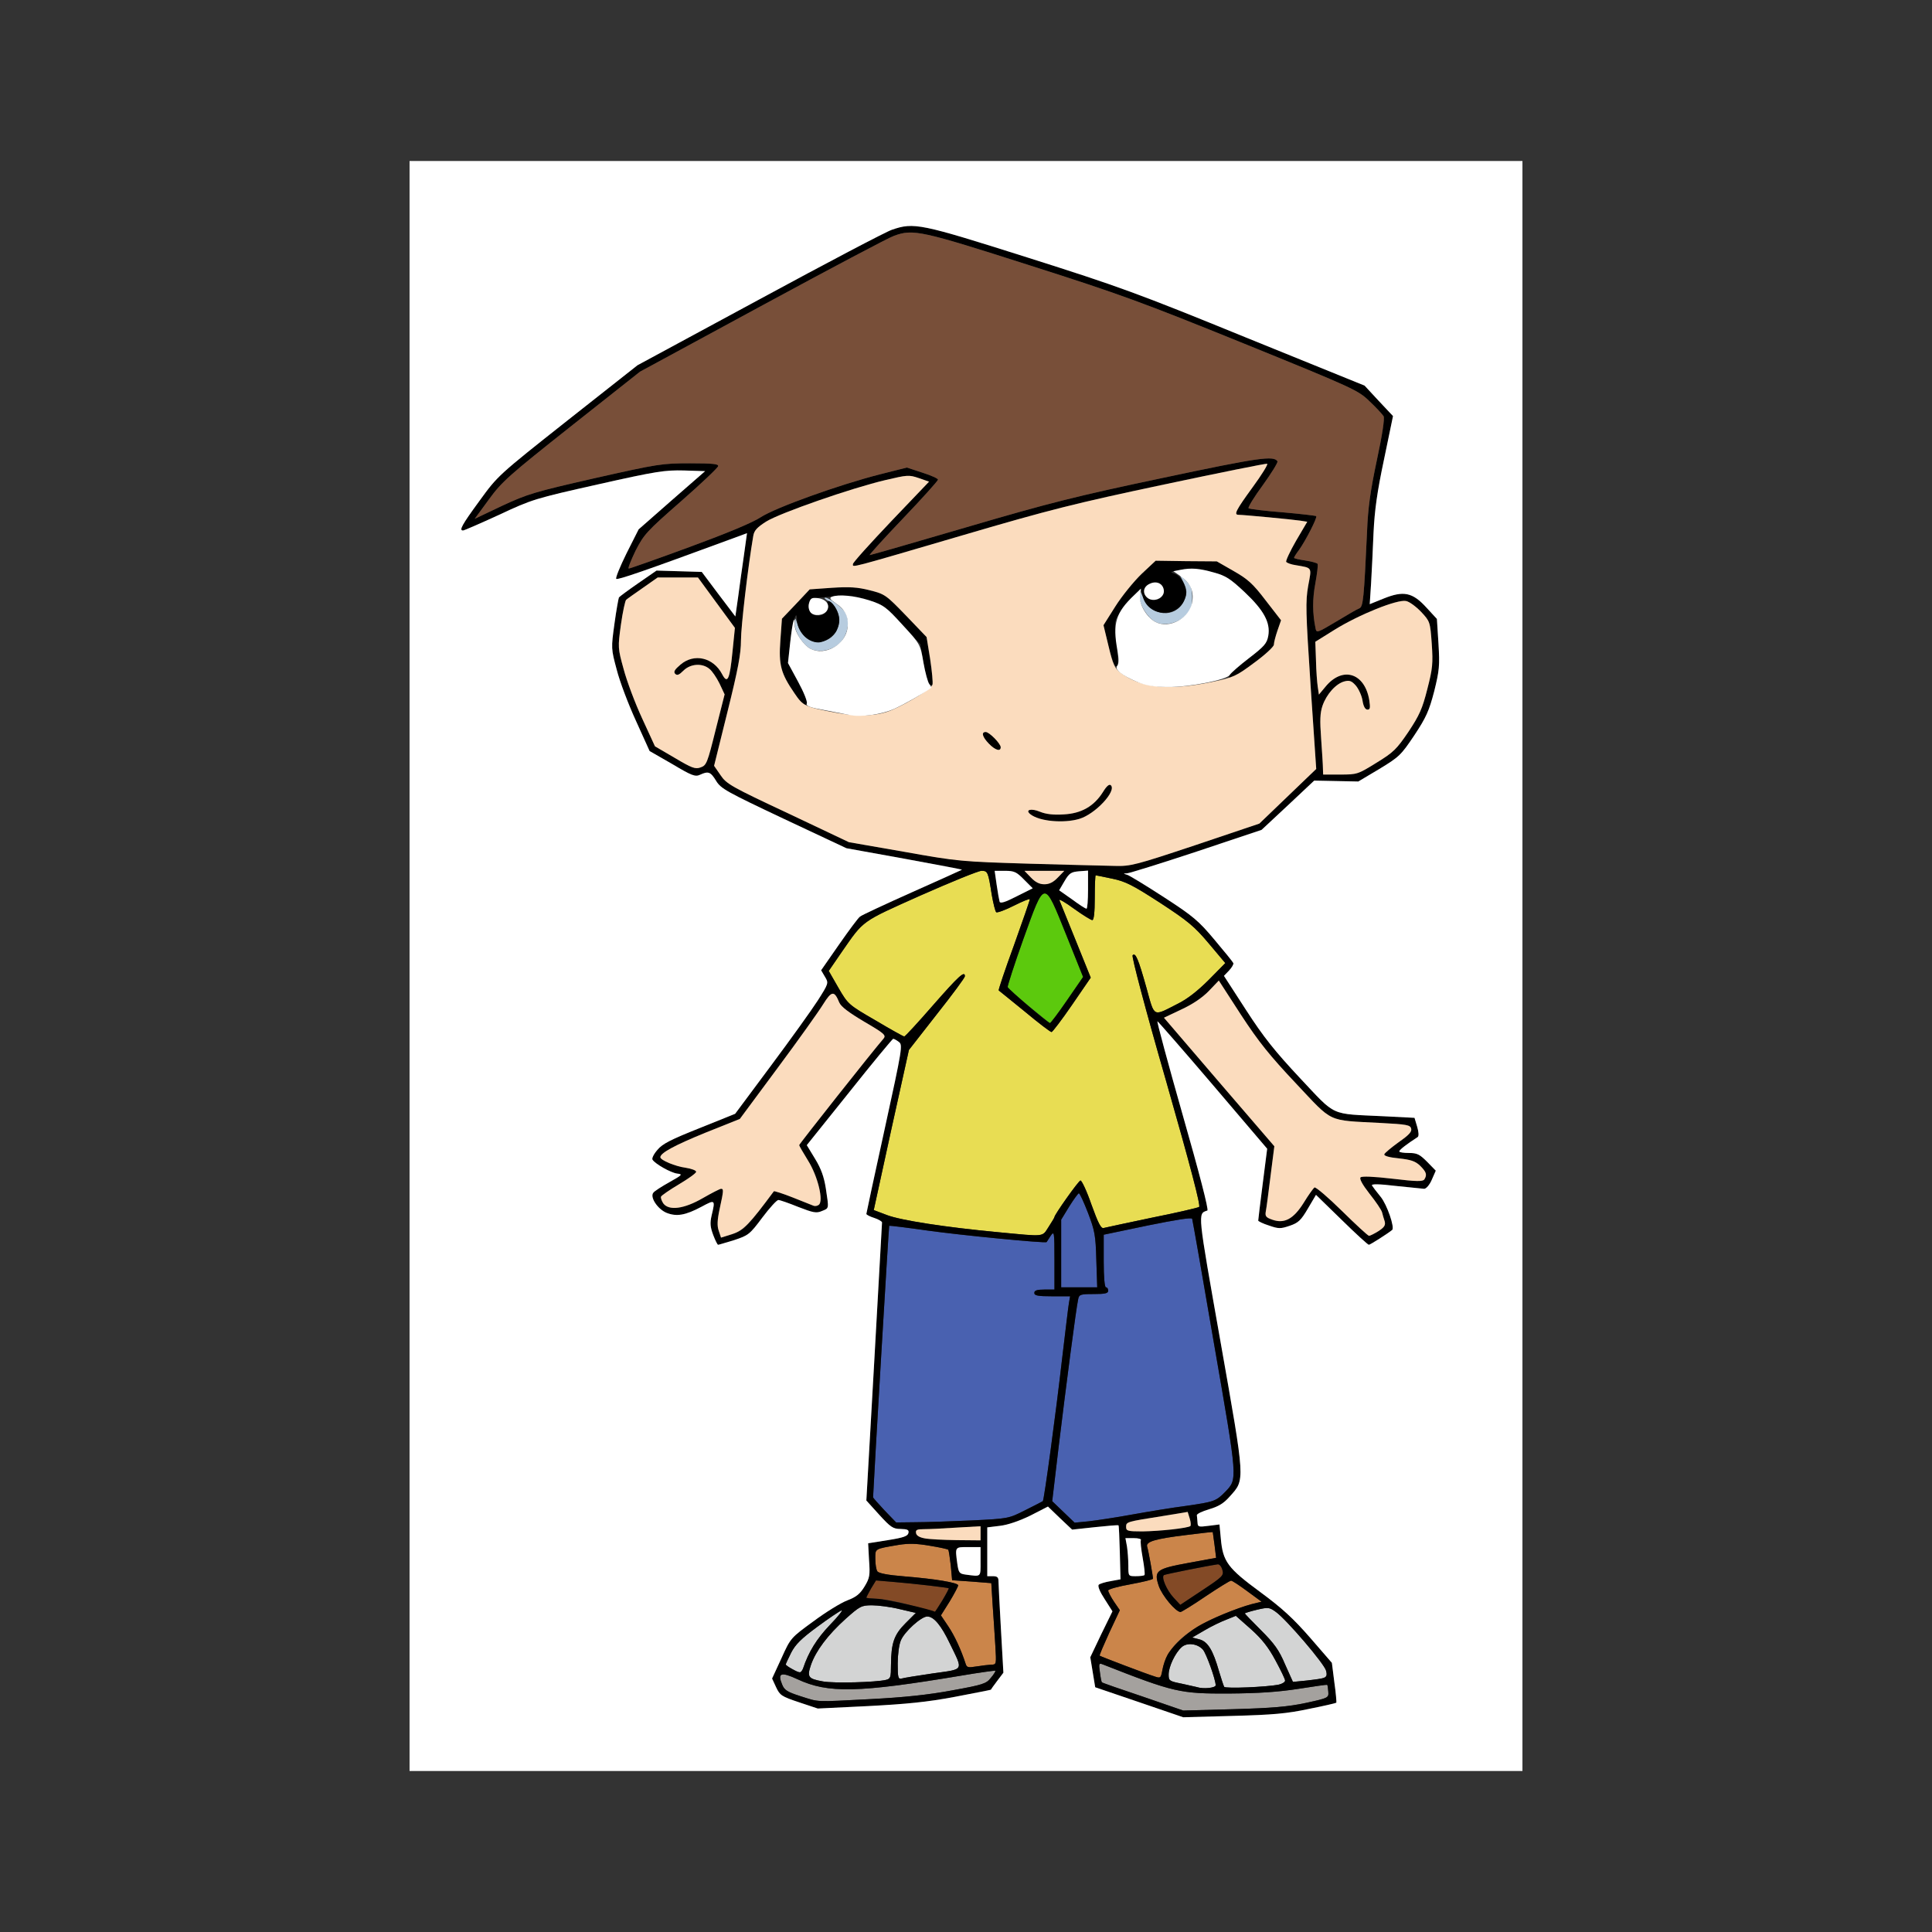 <svg:svg xmlns:svg="http://www.w3.org/2000/svg" height="8628.0" preserveAspectRatio="xMidYMid meet" version="1.0" viewBox="-1829.0 -719.0 8628.0 8628.0" width="8628.0">
<svg:rect x="-1829.0" y="-719.0" width="8628.0" height="8628.0" fill="#333333" stroke="none"/>
<svg:g fill="#b7ccdf" id="layer1" stroke="none">
 <svg:path d="M1790 2178 c-35 -19 -70 -75 -70 -112 1 -31 1 -31 15 9 22 62 71 87 126 65 72 -30 77 -138 8 -176 -13 -7 -19 -13 -13 -14 19 0 78 45 92 70 20 38 8 98 -26 132 -34 34 -94 46 -132 26z" />
 <svg:path d="M3330 2058 c-34 -19 -70 -75 -70 -112 l0 -31 19 40 c36 79 139 87 177 14 18 -36 18 -53 -2 -92 l-16 -32 28 28 c24 23 29 36 29 77 0 42 -5 54 -31 81 -36 35 -95 47 -134 27z" />
 </svg:g>
<svg:g fill="#834a26" id="layer2" stroke="none">
 <svg:path d="M2240 6450 c-58 -16 -126 -29 -152 -29 -27 -1 -48 -3 -48 -5 0 -3 10 -21 21 -41 l22 -36 71 6 c108 9 250 26 254 29 2 3 -59 108 -62 105 -1 0 -48 -13 -106 -29z" />
 <svg:path d="M3413 6417 c-32 -34 -57 -93 -44 -102 7 -4 192 -41 240 -48 8 -1 17 10 21 25 7 25 2 30 -90 91 l-98 65 -29 -31z" />
 </svg:g>
<svg:g fill="#5cc90d" id="layer3" stroke="none">
 <svg:path d="M2765 3774 c-49 -41 -92 -79 -94 -85 -1 -5 30 -102 70 -214 97 -269 91 -269 192 -18 l75 187 -71 103 c-39 57 -74 103 -77 103 -3 -1 -45 -35 -95 -76z" />
 </svg:g>
<svg:g fill="#a4a19e" id="layer4" stroke="none">
 <svg:path d="M3275 6858 c-99 -33 -182 -62 -183 -64 -2 -1 -6 -21 -9 -45 -6 -39 -4 -42 13 -35 318 125 345 131 564 130 133 -1 220 -7 310 -21 69 -11 126 -19 128 -18 2 2 4 15 5 31 2 27 1 28 -100 50 -80 17 -150 23 -325 28 l-223 6 -180 -62z" />
 <svg:path d="M1746 6856 c-59 -19 -72 -27 -82 -52 -22 -52 -5 -58 68 -24 137 64 271 61 732 -16 82 -14 150 -23 152 -22 2 2 -7 17 -20 32 -20 26 -35 31 -173 56 -108 20 -213 31 -365 39 -254 13 -226 14 -312 -13z" />
 </svg:g>
<svg:g fill="#cb854a" id="layer5" stroke="none">
 <svg:path d="M3325 6767 c-33 -10 -238 -88 -243 -92 -2 -2 18 -48 43 -103 l47 -100 -26 -38 c-14 -21 -26 -44 -26 -50 0 -6 45 -18 100 -28 55 -10 100 -21 100 -25 0 -11 -20 -124 -26 -143 -7 -22 35 -35 176 -52 63 -8 116 -14 117 -13 0 1 4 27 8 58 l7 57 -120 22 c-148 27 -159 35 -136 104 15 43 75 115 97 116 4 0 55 -31 112 -70 57 -38 108 -70 114 -70 5 0 37 21 72 47 l64 47 -45 11 c-25 7 -80 26 -122 43 -168 68 -258 149 -276 251 -7 37 -8 38 -37 28z" />
 <svg:path d="M2484 6713 c-21 -65 -50 -127 -78 -169 l-33 -49 39 -62 c21 -35 38 -67 38 -72 0 -12 -103 -29 -239 -40 -75 -6 -117 -14 -122 -23 -5 -7 -9 -32 -9 -55 0 -47 -6 -44 105 -63 45 -7 80 -6 138 4 43 7 80 15 83 18 2 3 7 35 11 70 l6 66 87 6 88 7 6 97 c4 53 9 135 12 182 5 84 5 85 -18 85 -13 1 -42 4 -66 8 -36 6 -43 5 -48 -10z" />
 </svg:g>
<svg:g fill="#d3d4d4" id="layer6" stroke="none">
 <svg:path d="M3515 6815 c-5 -1 -36 -8 -67 -15 -55 -11 -58 -13 -58 -41 0 -35 29 -96 58 -122 24 -22 71 -16 95 11 15 17 57 134 57 159 0 12 -55 18 -85 8z" />
 <svg:path d="M3638 6814 c-3 -5 -13 -36 -23 -69 -27 -95 -50 -133 -88 -143 l-32 -8 55 -32 c30 -18 74 -39 98 -48 l42 -17 68 60 c49 44 78 81 109 139 24 44 43 84 43 90 0 7 -12 14 -27 18 -53 11 -240 19 -245 10z" />
 <svg:path d="M1846 6790 c-66 -12 -72 -19 -53 -75 22 -62 74 -132 155 -205 63 -56 70 -60 117 -60 27 0 83 7 123 17 l73 17 -46 46 c-52 52 -64 89 -65 186 0 56 -2 62 -22 67 -45 11 -234 16 -282 7z" />
 <svg:path d="M3910 6714 c-27 -64 -48 -93 -107 -152 -40 -40 -73 -74 -73 -76 0 -1 24 -9 54 -16 51 -12 56 -11 84 9 47 33 218 233 225 263 8 31 1 35 -86 44 l-62 6 -35 -78z" />
 <svg:path d="M2180 6710 c0 -39 6 -85 14 -103 16 -39 91 -107 118 -107 29 0 62 39 101 121 60 124 66 113 -75 133 -68 10 -131 20 -140 23 -16 4 -18 -4 -18 -67z" />
 <svg:path d="M1708 6734 c-16 -8 -28 -17 -28 -20 0 -2 11 -26 24 -52 19 -37 45 -63 117 -116 50 -37 99 -70 108 -73 9 -4 -14 26 -52 65 -59 62 -95 120 -120 195 -8 20 -14 21 -49 1z" />
 </svg:g>
<svg:g fill="#e8dd53" id="layer7" stroke="none">
 <svg:path d="M2630 4784 c-235 -22 -437 -53 -499 -77 l-58 -22 78 -358 79 -357 125 -160 c69 -87 125 -163 125 -169 0 -27 -28 -1 -142 129 -67 77 -125 140 -129 140 -3 0 -61 -32 -128 -72 -121 -70 -123 -72 -166 -146 l-43 -75 59 -86 c99 -142 83 -131 351 -251 136 -60 258 -110 272 -110 28 0 30 4 46 107 7 40 16 75 20 78 5 3 41 -10 80 -30 38 -19 70 -32 70 -28 0 5 -32 97 -71 206 -40 109 -70 199 -68 201 2 1 54 44 116 94 61 51 115 92 120 92 4 0 46 -55 92 -122 l83 -121 -67 -166 c-37 -91 -70 -172 -73 -180 -3 -7 27 10 65 38 39 28 76 51 82 51 7 0 11 -33 11 -100 0 -55 2 -100 4 -100 3 0 36 7 74 15 59 12 92 29 214 108 124 81 153 105 217 181 l74 88 -74 75 c-49 49 -96 86 -139 107 -112 57 -102 63 -139 -71 -37 -132 -49 -159 -62 -146 -5 5 56 237 150 563 108 378 155 557 147 561 -6 4 -101 26 -211 48 -110 23 -207 44 -215 46 -12 4 -25 -22 -55 -105 -21 -61 -44 -109 -49 -107 -10 3 -116 153 -116 163 0 3 -12 22 -26 44 -30 46 -13 44 -224 24z" />
 </svg:g>
<svg:g fill="#4961b0" id="layer8" stroke="none">
 <svg:path d="M2121 6026 c-28 -30 -51 -56 -51 -58 3 -78 70 -1211 72 -1213 2 -1 77 8 168 21 157 22 530 58 535 52 1 -2 9 -14 18 -28 16 -23 17 -19 17 108 l0 132 -45 0 c-33 0 -45 4 -45 15 0 12 16 15 80 15 l80 0 -5 28 c-3 15 -16 128 -31 252 -27 237 -80 630 -86 635 -2 1 -37 20 -78 40 -75 38 -76 38 -240 46 -91 4 -204 8 -251 8 l-86 1 -52 -54z" />
 <svg:path d="M2920 6033 l-50 -48 29 -245 c31 -255 78 -619 87 -657 4 -21 10 -23 69 -23 51 0 65 -3 65 -15 0 -8 -4 -15 -10 -15 -6 0 -10 -46 -10 -117 l0 -118 196 -41 c128 -26 197 -37 199 -30 2 6 47 261 99 566 105 605 104 595 49 653 -41 42 -50 45 -175 63 -62 8 -171 26 -243 39 -71 13 -158 26 -193 30 l-62 6 -50 -48z" />
 <svg:path d="M2910 4879 l0 -151 36 -59 c20 -32 40 -59 43 -59 4 0 22 39 41 88 30 79 34 99 37 210 l4 122 -80 0 -81 0 0 -151z" />
 </svg:g>
<svg:g fill="#000000" id="layer9" stroke="none">
 <svg:path d="M3259 6883 l-197 -67 -11 -67 -11 -67 49 -103 50 -102 -35 -55 c-21 -32 -32 -58 -26 -64 4 -4 28 -12 53 -16 l44 -8 -3 -119 c-2 -66 -4 -121 -6 -122 -2 -2 -49 2 -105 8 l-102 11 -54 -51 -54 -52 -78 40 c-49 24 -101 42 -136 46 l-57 7 0 109 0 109 25 0 c19 0 25 5 25 21 0 11 5 108 11 215 l11 195 -28 37 c-15 20 -28 38 -28 39 -1 1 -73 15 -162 32 -122 23 -214 32 -385 41 l-226 11 -84 -28 c-78 -26 -85 -31 -102 -67 l-18 -39 42 -91 c41 -91 42 -91 142 -164 55 -41 123 -83 152 -94 40 -15 57 -29 77 -62 23 -38 25 -50 20 -118 l-4 -75 88 -14 c70 -11 89 -18 92 -32 3 -14 -4 -17 -35 -18 -34 0 -45 -8 -96 -64 l-57 -63 35 -616 c19 -339 35 -621 35 -626 0 -4 -16 -14 -35 -20 -19 -6 -35 -14 -35 -18 0 -3 37 -175 82 -380 79 -361 81 -375 63 -388 -10 -8 -22 -14 -25 -14 -3 0 -92 107 -196 238 l-190 237 37 61 c27 44 40 81 48 132 14 93 15 88 -17 101 -25 11 -39 8 -106 -18 -42 -17 -82 -31 -89 -31 -7 0 -39 35 -72 79 -56 75 -62 79 -125 100 -37 11 -69 21 -72 21 -3 0 -13 -20 -22 -44 -13 -35 -15 -52 -7 -87 17 -71 16 -72 -45 -39 -73 39 -112 45 -157 27 -40 -17 -75 -71 -58 -90 5 -7 38 -28 72 -47 57 -32 60 -35 34 -38 -29 -4 -98 -43 -110 -62 -4 -6 6 -26 22 -44 22 -27 60 -46 188 -97 l159 -64 160 -215 c88 -118 182 -249 209 -291 49 -77 49 -78 32 -106 l-17 -29 80 -115 c44 -63 86 -120 94 -125 7 -6 112 -55 233 -109 121 -54 221 -99 222 -100 2 -1 -114 -23 -256 -49 l-260 -47 -279 -131 c-256 -121 -282 -135 -303 -170 -25 -41 -35 -44 -72 -27 -21 10 -37 4 -124 -48 l-101 -58 -61 -135 c-34 -74 -73 -177 -86 -229 -25 -93 -25 -95 -10 -204 8 -60 18 -113 20 -118 3 -4 42 -33 87 -64 l81 -56 101 3 101 3 75 100 75 99 12 -84 c6 -47 18 -131 26 -187 l14 -101 -76 28 c-380 140 -502 182 -508 176 -4 -4 17 -55 46 -114 l54 -107 148 -130 149 -130 -94 -3 c-85 -2 -122 3 -384 62 -281 63 -295 67 -442 136 -83 38 -156 70 -161 70 -19 0 -6 -24 73 -132 82 -113 83 -114 394 -360 l312 -246 544 -294 c299 -162 565 -302 592 -311 99 -34 126 -28 606 124 407 129 490 159 975 357 l530 215 63 68 64 68 -40 193 c-31 146 -42 226 -47 328 -3 74 -8 176 -11 227 l-6 92 62 -25 c89 -36 129 -28 191 40 l47 51 7 110 c6 99 4 120 -19 213 -23 88 -36 117 -89 197 -59 88 -67 96 -156 150 l-94 56 -98 -2 -99 -2 -117 110 -118 110 -290 97 c-160 53 -299 96 -310 97 -19 1 -19 1 1 7 11 4 85 49 165 101 128 83 153 104 224 189 44 52 82 99 84 104 2 5 -7 20 -19 33 l-23 24 99 153 c79 122 128 183 241 304 164 174 130 158 374 170 l137 7 12 40 c7 24 8 42 2 46 -48 31 -82 57 -82 64 0 4 19 7 43 7 37 0 48 6 82 40 l38 39 -18 41 c-10 23 -25 40 -34 40 -9 -1 -66 -7 -128 -13 -74 -9 -109 -9 -105 -2 3 5 20 28 39 51 28 34 64 138 51 148 -24 19 -98 66 -104 66 -4 0 -59 -50 -122 -112 l-114 -111 -36 61 c-31 53 -43 64 -81 77 -41 14 -50 14 -93 -1 -26 -8 -48 -19 -48 -22 0 -4 9 -78 20 -164 l20 -157 -241 -283 c-133 -156 -245 -284 -249 -286 -4 -2 47 187 113 419 73 255 117 424 110 426 -44 15 -45 -1 59 588 111 629 110 612 41 689 -27 31 -51 45 -92 57 -31 9 -56 21 -55 27 1 7 2 21 3 33 1 19 5 20 50 14 l48 -6 6 63 c9 103 31 132 175 238 99 73 148 118 224 205 l97 112 11 87 c7 48 10 89 9 91 -2 2 -58 15 -124 28 -99 21 -159 26 -340 31 l-220 6 -196 -67z m744 3 c101 -22 102 -23 100 -50 -1 -16 -3 -29 -5 -31 -2 -1 -59 7 -128 18 -90 14 -177 20 -310 21 -219 1 -246 -5 -564 -130 -17 -7 -19 -4 -13 35 3 24 7 44 9 45 1 2 84 31 183 64 l180 62 223 -6 c175 -5 245 -11 325 -28z m-1945 -17 c152 -8 257 -19 365 -39 138 -25 153 -30 173 -56 13 -15 22 -30 20 -32 -2 -1 -70 8 -152 22 -461 77 -595 80 -732 16 -73 -34 -90 -28 -68 24 10 25 23 33 82 52 86 27 58 26 312 13z m1542 -62 c0 -25 -42 -142 -57 -159 -24 -27 -71 -33 -95 -11 -29 26 -58 87 -58 122 0 28 3 30 58 41 31 7 62 14 67 15 30 10 85 4 85 -8z m283 -3 c15 -4 27 -11 27 -18 0 -6 -19 -46 -43 -90 -31 -58 -60 -95 -109 -139 l-68 -60 -42 17 c-24 9 -68 30 -98 48 l-55 32 32 8 c38 10 61 48 88 143 10 33 20 64 23 69 5 9 192 1 245 -10z m-1755 -21 c20 -5 22 -11 22 -67 1 -97 13 -134 65 -186 l46 -46 -73 -17 c-40 -10 -96 -17 -123 -17 -47 0 -54 4 -117 60 -81 73 -133 143 -155 205 -19 56 -13 63 53 75 48 9 237 4 282 -7z m1957 -9 c11 -4 13 -14 8 -32 -7 -30 -178 -230 -225 -263 -28 -20 -33 -21 -84 -9 -30 7 -54 15 -54 16 0 2 33 36 73 76 59 59 80 88 107 152 l35 78 62 -6 c35 -4 70 -9 78 -12z m-1747 -20 c141 -20 135 -9 75 -133 -39 -82 -72 -121 -101 -121 -27 0 -102 68 -118 107 -8 18 -14 64 -14 103 0 63 2 71 18 67 9 -3 72 -13 140 -23z m1046 -81 c19 -36 79 -93 134 -127 50 -31 176 -84 242 -101 l45 -11 -64 -47 c-35 -26 -67 -47 -72 -47 -6 0 -57 32 -114 70 -57 39 -108 70 -112 70 -22 -1 -82 -73 -97 -116 -23 -69 -12 -77 136 -104 l120 -22 -7 -57 c-4 -31 -8 -57 -8 -58 -1 -1 -54 5 -117 13 -141 17 -183 30 -176 52 6 19 26 132 26 143 0 4 -45 15 -100 25 -55 10 -100 22 -100 28 0 6 12 29 26 50 l26 38 -47 100 c-25 55 -45 101 -43 103 5 4 210 82 243 92 29 10 30 9 37 -28 4 -21 13 -50 22 -66z m-1627 60 c25 -75 61 -133 120 -195 38 -39 61 -69 52 -65 -9 3 -58 36 -108 73 -72 53 -98 79 -117 116 -13 26 -24 50 -24 52 0 6 51 35 63 36 4 0 10 -8 14 -17z m841 -18 c23 0 23 -1 18 -85 -3 -47 -8 -129 -12 -182 l-6 -97 -88 -7 -87 -6 -6 -66 c-4 -35 -9 -67 -11 -70 -3 -3 -40 -11 -83 -18 -58 -10 -93 -11 -138 -4 -111 19 -105 16 -105 63 0 23 4 48 9 55 5 9 47 17 122 23 136 11 239 28 239 40 0 5 -17 37 -38 72 l-39 62 33 49 c28 42 57 104 78 169 5 15 12 16 48 10 24 -4 53 -7 66 -8z m-219 -286 c17 -28 30 -53 29 -55 -4 -3 -146 -20 -254 -29 l-71 -6 -22 36 c-11 20 -21 38 -21 41 0 2 21 4 48 5 33 0 244 48 258 58 1 1 15 -22 33 -50z m1251 -137 c-4 -15 -13 -26 -21 -25 -48 7 -233 44 -240 48 -13 9 12 68 44 102 l29 31 98 -65 c92 -61 97 -66 90 -91z m-1080 -37 l0 -65 -55 0 c-60 0 -59 -2 -49 73 6 42 9 46 38 50 70 9 66 13 66 -58z m732 60 c3 -3 -1 -38 -8 -77 -7 -39 -11 -75 -8 -79 3 -5 -11 -9 -32 -9 l-37 0 7 38 c3 20 6 58 6 85 0 47 0 47 33 47 19 0 36 -2 39 -5z m-732 -187 l0 -31 -107 6 c-58 4 -124 7 -145 7 -32 0 -39 3 -36 18 4 22 44 29 181 31 l107 1 0 -32z m863 -17 c38 -5 71 -12 74 -15 3 -3 2 -18 -3 -34 l-9 -29 -115 19 c-158 25 -160 25 -160 48 0 18 7 20 73 20 39 -1 103 -5 140 -9z m-903 -40 c164 -8 165 -8 240 -46 41 -20 76 -39 78 -40 6 -5 59 -398 86 -635 15 -124 28 -237 31 -252 l5 -28 -80 0 c-64 0 -80 -3 -80 -15 0 -11 12 -15 45 -15 l45 0 0 -132 c0 -127 -1 -131 -17 -108 -9 14 -17 26 -18 28 -5 6 -378 -30 -535 -52 -91 -13 -166 -22 -168 -21 -2 2 -69 1135 -72 1213 0 2 23 28 51 58 l52 54 86 -1 c47 0 160 -4 251 -8z m715 -26 c72 -13 181 -31 243 -39 125 -18 134 -21 175 -63 55 -58 56 -48 -49 -653 -52 -305 -97 -560 -99 -566 -2 -7 -71 4 -199 30 l-196 41 0 118 c0 71 4 117 10 117 6 0 10 7 10 15 0 12 -14 15 -65 15 -59 0 -65 2 -69 23 -9 38 -56 402 -87 657 l-29 245 50 48 50 48 62 -6 c35 -4 122 -17 193 -30z m-158 -1137 c-3 -111 -7 -131 -37 -210 -19 -49 -37 -88 -41 -88 -3 0 -23 27 -43 59 l-36 59 0 151 0 151 81 0 80 0 -4 -122z m-1509 -218 c36 -47 67 -87 69 -89 1 -2 40 10 85 28 46 18 88 35 93 37 50 19 34 -109 -26 -203 -21 -34 -39 -65 -39 -68 0 -5 329 -421 377 -476 12 -15 3 -23 -86 -75 -69 -41 -104 -67 -112 -86 -22 -54 -34 -53 -72 8 -19 31 -110 159 -203 284 l-169 228 -155 62 c-137 56 -200 90 -200 109 0 13 67 41 113 47 26 4 47 12 47 18 0 6 -35 31 -77 56 -42 25 -78 50 -80 55 -2 6 3 19 10 30 25 34 93 25 176 -23 40 -23 77 -42 82 -42 12 0 12 7 -6 89 -11 51 -12 77 -4 99 l10 30 51 -16 c45 -15 58 -26 116 -102z m1296 70 c14 -22 26 -41 26 -44 0 -10 106 -160 116 -163 5 -2 28 46 49 107 30 83 43 109 55 105 8 -2 105 -23 215 -46 110 -22 205 -44 211 -48 8 -4 -39 -183 -147 -561 -94 -326 -155 -558 -150 -563 13 -13 25 14 62 146 37 134 27 128 139 71 43 -21 90 -58 139 -107 l74 -75 -74 -88 c-64 -76 -93 -100 -217 -181 -122 -79 -155 -96 -214 -108 -38 -8 -71 -15 -74 -15 -2 0 -4 45 -4 100 0 67 -4 100 -11 100 -6 0 -43 -23 -82 -51 -38 -28 -68 -45 -65 -38 3 8 36 89 73 180 l67 166 -83 121 c-46 67 -88 122 -92 122 -5 0 -59 -41 -120 -92 -62 -50 -114 -93 -116 -94 -2 -2 28 -92 68 -201 39 -109 71 -201 71 -206 0 -4 -32 9 -70 28 -39 20 -75 33 -80 30 -4 -3 -13 -38 -20 -78 -16 -103 -18 -107 -46 -107 -14 0 -136 50 -272 110 -268 120 -252 109 -351 251 l-59 86 43 75 c43 74 45 76 166 146 67 40 125 72 128 72 4 0 62 -63 129 -140 114 -130 142 -156 142 -129 0 6 -56 82 -125 169 l-125 160 -79 357 -78 358 58 22 c62 24 264 55 499 77 211 20 194 22 224 -24z m1473 19 c26 -17 32 -26 28 -43 -4 -11 -9 -30 -12 -41 -3 -11 -28 -48 -56 -83 -32 -41 -46 -67 -40 -73 6 -6 57 -4 143 6 108 13 135 13 142 3 13 -21 9 -33 -19 -61 -22 -21 -42 -27 -96 -33 -42 -4 -66 -11 -64 -18 2 -6 31 -30 64 -54 46 -32 60 -47 56 -61 -4 -16 -20 -19 -136 -25 -243 -13 -210 2 -378 -176 -117 -124 -167 -186 -246 -307 l-99 -153 -45 47 c-28 29 -72 59 -122 82 l-78 37 246 287 247 287 -17 133 c-9 72 -18 143 -21 157 -4 22 0 28 29 38 54 19 95 -3 141 -77 20 -33 42 -63 47 -67 6 -3 61 44 123 105 62 61 116 111 121 111 4 0 23 -9 42 -21z m-1390 -1032 l71 -103 -75 -187 c-101 -251 -95 -251 -192 18 -40 112 -71 209 -70 214 4 11 179 160 189 161 3 0 38 -46 77 -103z m93 -493 l0 -85 -40 3 c-35 3 -44 8 -65 44 l-24 41 57 40 c31 23 60 42 65 42 4 1 7 -38 7 -85z m-286 -45 c-33 -34 -44 -39 -84 -39 l-47 0 9 63 c14 94 9 92 89 51 l72 -36 -39 -39z m151 -9 l29 -30 -89 0 -89 0 29 30 c20 21 38 30 60 30 22 0 40 -9 60 -30z m615 -145 l285 -96 127 -122 127 -122 -25 -370 c-22 -335 -23 -377 -11 -447 16 -86 20 -80 -55 -93 -21 -3 -40 -10 -43 -15 -3 -4 17 -47 44 -94 l50 -85 -32 -5 c-32 -5 -253 -26 -275 -26 -22 0 -12 -20 63 -123 41 -56 70 -103 65 -105 -4 -2 -212 40 -462 93 -396 84 -508 112 -893 225 -522 153 -495 146 -495 130 0 -7 77 -92 170 -190 l170 -178 -46 -16 c-44 -15 -51 -14 -149 9 -150 35 -471 147 -532 185 -41 26 -54 40 -58 64 -24 140 -55 405 -55 467 0 60 -13 129 -60 318 l-60 242 29 42 c26 39 49 52 301 170 l272 129 247 43 c257 46 311 49 941 63 70 2 93 -4 360 -93z m807 -367 c77 -47 91 -61 144 -139 49 -74 62 -103 84 -190 24 -93 26 -115 20 -203 -7 -98 -8 -100 -47 -142 -22 -23 -52 -46 -68 -49 -39 -8 -209 60 -320 129 l-85 53 3 84 c1 46 5 99 8 118 l5 34 30 -36 c76 -92 175 -61 195 61 5 34 4 42 -8 42 -10 0 -18 -14 -22 -39 -3 -22 -17 -52 -29 -67 -19 -22 -29 -26 -52 -20 -38 10 -80 57 -98 109 -11 33 -12 65 -6 147 4 58 8 117 8 133 l1 27 76 0 c75 0 79 -1 161 -52z m-2950 -148 l40 -158 -23 -49 c-13 -26 -33 -56 -45 -65 -32 -27 -85 -23 -116 8 -19 19 -28 23 -37 14 -8 -9 -2 -19 24 -41 61 -52 147 -32 186 43 24 46 34 23 46 -99 l11 -108 -83 -113 -82 -112 -90 0 -90 0 -67 47 c-36 25 -70 49 -74 53 -4 4 -15 53 -23 110 -14 102 -14 105 12 199 14 53 51 152 83 221 l57 124 89 52 c76 45 91 51 115 42 26 -9 30 -19 67 -168z m2874 -542 c18 -7 21 -43 35 -343 4 -106 15 -183 44 -320 24 -111 35 -185 30 -195 -5 -8 -32 -38 -62 -66 -51 -50 -68 -58 -560 -258 -456 -185 -554 -221 -962 -351 -481 -154 -517 -162 -602 -131 -22 7 -286 147 -587 310 l-548 297 -306 242 c-279 221 -311 249 -369 329 l-63 86 122 -58 c114 -53 144 -62 416 -124 280 -63 299 -66 423 -66 103 0 129 3 126 13 -2 8 -76 78 -166 157 -153 134 -165 147 -203 221 -21 44 -35 79 -30 79 5 0 127 -43 271 -96 166 -61 282 -109 318 -133 66 -43 349 -145 534 -192 l119 -30 70 23 c38 12 69 26 69 31 0 5 -70 83 -156 173 -86 90 -153 164 -149 164 4 0 199 -56 434 -125 368 -108 487 -138 876 -220 429 -91 494 -100 511 -74 3 5 -27 53 -65 106 -39 53 -68 100 -64 104 5 3 73 12 153 18 80 7 147 15 149 17 6 6 -47 109 -76 150 -13 17 -23 33 -23 36 0 3 22 8 50 12 27 4 52 11 55 15 3 5 -2 44 -10 88 -13 70 -13 132 1 200 4 22 8 20 92 -30 48 -29 94 -56 103 -59z" />
 <svg:path d="M2815 2938 c-40 -14 -58 -29 -47 -40 5 -5 25 -1 47 8 27 11 60 15 106 12 79 -4 135 -36 175 -99 17 -28 29 -38 36 -31 26 26 -70 129 -141 150 -47 14 -135 14 -176 0z" />
 <svg:path d="M2587 2602 c-29 -30 -35 -52 -14 -52 16 0 67 52 67 68 0 21 -25 13 -53 -16z" />
 <svg:path d="M1719 2377 c-61 -89 -71 -126 -63 -236 l7 -97 62 -65 62 -66 99 -7 c78 -5 114 -3 169 11 68 17 73 21 162 113 l92 96 16 103 c9 56 14 105 11 109 -14 13 -27 -19 -41 -97 l-14 -83 -80 -87 c-74 -81 -83 -88 -151 -110 -63 -20 -83 -22 -166 -16 -88 7 -95 9 -100 31 -8 30 11 54 41 54 28 0 49 -24 42 -49 -7 -29 21 -15 38 20 18 34 19 60 3 94 -12 27 -54 55 -83 55 -47 0 -95 -51 -95 -103 -1 -51 -20 14 -30 103 l-10 92 45 84 c41 75 49 105 27 104 -4 -1 -23 -24 -43 -53z" />
 <svg:path d="M3660 2300 c0 -5 38 -40 84 -76 74 -57 85 -71 91 -104 10 -59 -20 -114 -106 -195 -63 -59 -84 -73 -136 -87 -64 -18 -115 -21 -168 -9 -29 7 -29 7 -7 15 30 10 57 66 48 100 -25 101 -172 97 -193 -5 l-6 -30 -29 28 c-17 15 -44 48 -60 72 -30 42 -31 46 -23 120 11 113 11 124 0 128 -6 2 -21 -38 -34 -90 l-22 -94 53 -84 c29 -46 82 -111 116 -144 l64 -60 136 2 137 1 75 43 c63 36 86 56 143 131 l69 89 -16 46 c-9 26 -16 54 -16 62 0 9 -40 47 -90 84 -88 66 -110 77 -110 57z m-300 -355 c15 -18 10 -45 -12 -58 -22 -15 -68 6 -68 31 0 39 55 58 80 27z" />
 </svg:g>
<svg:g fill="#784f39" id="layer10" stroke="none">
 <svg:path d="M4046 2087 c-14 -68 -14 -130 -1 -200 8 -44 13 -83 10 -88 -3 -4 -28 -11 -55 -15 -28 -4 -50 -9 -50 -12 0 -3 10 -19 23 -36 29 -41 82 -144 76 -150 -2 -2 -69 -10 -149 -17 -80 -6 -148 -15 -153 -18 -4 -4 25 -51 64 -104 38 -53 68 -101 65 -106 -17 -26 -82 -17 -511 74 -389 82 -508 112 -876 220 -235 69 -430 125 -434 125 -4 0 63 -74 149 -164 86 -90 156 -168 156 -173 0 -5 -31 -19 -69 -31 l-70 -23 -119 30 c-185 47 -468 149 -534 192 -36 24 -152 72 -318 133 -144 53 -266 96 -271 96 -5 0 9 -35 30 -79 38 -74 50 -87 203 -221 90 -79 164 -149 166 -157 3 -10 -23 -13 -126 -13 -124 0 -143 3 -423 66 -272 62 -302 71 -416 124 l-122 58 63 -86 c58 -80 90 -108 369 -329 l306 -242 548 -297 c301 -163 565 -303 587 -310 85 -31 121 -23 602 131 408 130 506 166 962 351 492 200 509 208 560 258 30 28 57 58 62 66 5 10 -6 84 -30 195 -29 137 -40 214 -44 320 -14 300 -17 336 -35 343 -9 3 -55 30 -103 59 -84 50 -88 52 -92 30z" />
 </svg:g>
<svg:g fill="#fbdcbe" id="layer11" stroke="none">
 <svg:path d="M2300 6151 c-22 -4 -36 -12 -38 -23 -3 -15 4 -18 36 -18 21 0 87 -3 145 -7 l107 -6 0 31 0 32 -107 -1 c-60 -1 -124 -4 -143 -8z" />
 <svg:path d="M3200 6100 c0 -23 2 -23 160 -48 l115 -19 9 29 c5 16 6 31 3 34 -9 9 -136 23 -214 24 -66 0 -73 -2 -73 -20z" />
 <svg:path d="M1381 4778 c-8 -22 -7 -48 4 -99 18 -82 18 -89 6 -89 -5 0 -42 19 -82 42 -83 48 -151 57 -176 23 -7 -11 -12 -24 -10 -30 2 -5 38 -30 80 -55 42 -25 77 -50 77 -56 0 -6 -21 -14 -47 -18 -46 -6 -113 -34 -113 -47 0 -19 63 -53 200 -109 l155 -62 169 -228 c93 -125 184 -253 203 -284 38 -61 50 -62 72 -8 8 19 43 45 112 86 89 52 98 60 86 75 -48 55 -377 471 -377 476 0 3 18 34 39 68 44 70 72 184 48 199 -6 4 -16 6 -22 4 -5 -2 -47 -19 -93 -37 -45 -18 -84 -30 -85 -28 -107 145 -136 175 -185 191 l-51 16 -10 -30z" />
 <svg:path d="M4164 4689 c-62 -61 -117 -108 -123 -105 -5 4 -27 34 -47 67 -46 74 -87 96 -141 77 -29 -10 -33 -16 -29 -38 3 -14 12 -85 21 -157 l17 -133 -247 -287 -246 -287 78 -37 c50 -23 94 -53 122 -82 l45 -47 99 153 c79 121 129 183 246 307 168 178 135 163 378 176 116 6 132 9 136 25 4 14 -10 29 -56 61 -33 24 -62 48 -64 54 -2 7 22 14 64 18 54 6 74 12 96 33 28 28 32 40 19 61 -7 10 -34 10 -142 -3 -86 -10 -137 -12 -143 -6 -6 6 8 32 40 73 28 35 53 72 56 83 3 11 8 30 12 41 4 17 -2 26 -28 43 -19 12 -38 21 -42 21 -5 0 -59 -50 -121 -111z" />
 <svg:path d="M2775 3200 l-29 -30 89 0 89 0 -29 30 c-20 21 -38 30 -60 30 -22 0 -40 -9 -60 -30z" />
 <svg:path d="M2765 3138 c-302 -9 -316 -10 -556 -53 l-247 -43 -272 -129 c-252 -118 -275 -131 -301 -170 l-29 -42 60 -242 c47 -189 60 -258 60 -318 0 -62 31 -327 55 -467 4 -24 17 -38 58 -64 61 -38 382 -150 532 -185 98 -23 105 -24 149 -9 l46 16 -170 178 c-93 98 -170 183 -170 190 0 16 -27 23 495 -130 385 -113 497 -141 893 -225 250 -53 458 -95 462 -93 5 2 -24 49 -65 105 -75 103 -85 123 -63 123 22 0 243 21 275 26 l32 5 -50 85 c-27 47 -47 90 -44 94 3 5 22 12 43 15 75 13 71 7 55 93 -12 70 -11 112 11 447 l25 370 -127 122 -127 122 -285 96 c-267 89 -290 95 -360 93 -41 -1 -214 -5 -385 -10z m226 -200 c71 -21 167 -124 141 -150 -7 -7 -19 3 -36 31 -40 63 -96 95 -175 99 -46 3 -79 -1 -106 -12 -38 -16 -68 -9 -43 11 40 32 150 42 219 21z m-351 -320 c0 -16 -51 -68 -67 -68 -21 0 -15 22 14 52 28 29 53 37 53 16z m-484 -167 c77 -34 173 -94 179 -112 3 -9 -2 -61 -10 -115 l-16 -98 -92 -96 c-89 -92 -94 -96 -162 -113 -55 -14 -91 -16 -169 -11 l-99 7 -62 66 -62 65 -7 97 c-8 110 2 147 63 236 39 58 48 61 186 87 101 19 187 15 251 -13z m1425 -124 c100 -21 110 -26 192 -87 48 -35 87 -71 87 -80 0 -9 7 -37 16 -63 l16 -46 -69 -89 c-57 -75 -80 -95 -143 -131 l-75 -43 -137 -1 -136 -2 -64 60 c-34 33 -87 98 -116 144 l-53 84 23 95 c19 80 27 98 53 117 89 68 217 81 406 42z" />
 <svg:path d="M4079 2713 c0 -16 -4 -75 -8 -133 -6 -82 -5 -114 6 -147 18 -52 60 -99 98 -109 23 -6 33 -2 52 20 12 15 26 45 29 67 4 25 12 39 22 39 12 0 13 -8 8 -42 -20 -122 -119 -153 -195 -61 l-30 36 -5 -34 c-3 -19 -7 -72 -8 -118 l-3 -84 85 -53 c111 -69 281 -137 320 -129 16 3 46 26 68 49 39 42 40 44 47 142 6 88 4 110 -20 203 -22 87 -35 116 -84 190 -53 78 -67 92 -144 139 -82 51 -86 52 -161 52 l-76 0 -1 -27z" />
 <svg:path d="M1185 2666 l-89 -52 -57 -124 c-32 -69 -69 -168 -83 -221 -26 -94 -26 -97 -12 -199 8 -57 19 -106 23 -110 4 -4 38 -28 74 -53 l67 -47 90 0 90 0 82 112 83 113 -11 108 c-12 122 -22 145 -46 99 -39 -75 -125 -95 -186 -43 -26 22 -32 32 -24 41 9 9 18 5 37 -14 31 -31 84 -35 116 -8 12 9 32 39 45 65 l23 49 -40 158 c-37 149 -41 159 -67 168 -24 9 -39 3 -115 -42z" />
 </svg:g>
<svg:g fill="#ffffff" id="layer12" stroke="none">
 <svg:path d="M0 3595 l0 -3595 2485 0 2485 0 0 3595 0 3595 -2485 0 -2485 0 0 -3595z m4015 3318 c66 -13 122 -26 124 -28 1 -2 -2 -43 -9 -91 l-11 -87 -97 -112 c-76 -87 -125 -132 -224 -205 -144 -106 -166 -135 -175 -238 l-6 -63 -48 6 c-45 6 -49 5 -50 -14 -1 -12 -2 -26 -3 -33 -1 -6 24 -18 55 -27 41 -12 65 -26 92 -57 69 -77 70 -60 -41 -689 -104 -589 -103 -573 -59 -588 7 -2 -37 -171 -110 -426 -66 -232 -117 -421 -113 -419 4 2 116 130 249 286 l241 283 -20 157 c-11 86 -20 160 -20 164 0 3 22 14 48 22 43 15 52 15 93 1 38 -13 50 -24 81 -77 l36 -61 114 111 c63 62 118 112 122 112 6 0 80 -47 104 -66 13 -10 -23 -114 -51 -148 -19 -23 -36 -46 -39 -51 -4 -7 31 -7 105 2 62 6 119 12 128 13 9 0 24 -17 34 -40 l18 -41 -38 -39 c-34 -34 -45 -40 -82 -40 -24 0 -43 -3 -43 -7 0 -7 34 -33 82 -64 6 -4 5 -22 -2 -46 l-12 -40 -137 -7 c-244 -12 -210 4 -374 -170 -113 -121 -162 -182 -241 -304 l-99 -153 23 -24 c12 -13 21 -28 19 -33 -2 -5 -40 -52 -84 -104 -71 -85 -96 -106 -224 -189 -80 -52 -154 -97 -165 -101 -20 -6 -20 -6 -1 -7 11 -1 150 -44 310 -97 l290 -97 118 -110 117 -110 99 2 98 2 94 -56 c89 -54 97 -62 156 -150 53 -80 66 -109 89 -197 23 -93 25 -114 19 -213 l-7 -110 -47 -51 c-62 -68 -102 -76 -191 -40 l-62 25 6 -92 c3 -51 8 -153 11 -227 5 -102 16 -182 47 -328 l40 -193 -64 -68 -63 -68 -530 -215 c-485 -198 -568 -228 -975 -357 -480 -152 -507 -158 -606 -124 -27 9 -293 149 -592 311 l-544 294 -312 246 c-311 246 -312 247 -394 360 -79 108 -92 132 -73 132 5 0 78 -32 161 -70 147 -69 161 -73 442 -136 262 -59 299 -64 384 -62 l94 3 -149 130 -148 130 -54 107 c-29 59 -50 110 -46 114 6 6 128 -36 508 -176 l76 -28 -14 101 c-8 56 -20 140 -26 187 l-12 84 -75 -99 -75 -100 -101 -3 -101 -3 -81 56 c-45 31 -84 60 -87 64 -2 5 -12 58 -20 118 -15 109 -15 111 10 204 13 52 52 155 86 229 l61 135 101 58 c87 52 103 58 124 48 37 -17 47 -14 72 27 21 35 47 49 303 170 l279 131 260 47 c142 26 258 48 256 49 -1 1 -101 46 -222 100 -121 54 -226 103 -233 109 -8 5 -50 62 -94 125 l-80 115 17 29 c17 28 17 29 -32 106 -27 42 -121 173 -209 291 l-160 215 -159 64 c-128 51 -166 70 -188 97 -16 18 -26 38 -22 44 12 19 81 58 110 62 26 3 23 6 -34 38 -34 19 -67 40 -72 47 -17 19 18 73 58 90 45 18 84 12 157 -27 61 -33 62 -32 45 39 -8 35 -6 52 7 87 9 24 19 44 22 44 3 0 35 -10 72 -21 63 -21 69 -25 125 -100 33 -44 65 -79 72 -79 7 0 47 14 89 31 67 26 81 29 106 18 32 -13 31 -8 17 -101 -8 -51 -21 -88 -48 -132 l-37 -61 190 -237 c104 -131 193 -238 196 -238 3 0 15 6 25 14 18 13 16 27 -63 388 -45 205 -82 377 -82 380 0 4 16 12 35 18 19 6 35 16 35 20 0 5 -16 287 -35 626 l-35 616 57 63 c51 56 62 64 96 64 31 1 38 4 35 18 -3 14 -22 21 -92 32 l-88 14 4 75 c5 68 3 80 -20 118 -20 33 -37 47 -77 62 -29 11 -97 53 -152 94 -100 73 -101 73 -142 164 l-42 91 18 39 c17 36 24 41 102 67 l84 28 226 -11 c171 -9 263 -18 385 -41 89 -17 161 -31 162 -32 0 -1 13 -19 28 -39 l28 -37 -11 -195 c-6 -107 -11 -204 -11 -215 0 -16 -6 -21 -25 -21 l-25 0 0 -109 0 -109 57 -7 c35 -4 87 -22 136 -46 l78 -40 54 52 54 51 102 -11 c56 -6 103 -10 105 -8 2 1 4 56 6 122 l3 119 -44 8 c-25 4 -49 12 -53 16 -6 6 5 32 26 64 l35 55 -50 102 -49 103 11 67 11 67 197 67 196 67 220 -6 c181 -5 241 -10 340 -31z" />
 <svg:path d="M2484 6313 c-29 -4 -32 -8 -38 -50 -10 -75 -11 -73 49 -73 l55 0 0 65 c0 71 4 67 -66 58z" />
 <svg:path d="M3210 6273 c0 -27 -3 -65 -6 -85 l-7 -38 37 0 c21 0 35 4 32 9 -3 4 1 40 8 79 7 39 11 74 8 77 -3 3 -20 5 -39 5 -33 0 -33 0 -33 -47z" />
 <svg:path d="M2958 3297 l-57 -40 24 -41 c21 -36 30 -41 65 -44 l40 -3 0 85 c0 47 -3 86 -7 85 -5 0 -34 -19 -65 -42z" />
 <svg:path d="M2635 3308 c-2 -7 -8 -41 -13 -75 l-9 -63 47 0 c40 0 51 5 84 39 l39 39 -72 36 c-51 26 -73 33 -76 24z" />
 <svg:path d="M1965 2474 c-11 -2 -60 -12 -108 -21 -69 -12 -87 -19 -83 -30 4 -8 -14 -52 -39 -98 l-45 -83 10 -93 c10 -91 20 -128 20 -77 0 32 38 89 70 106 65 34 157 -18 166 -94 6 -48 -11 -81 -54 -110 -25 -17 -28 -23 -16 -28 31 -12 99 -5 167 16 64 21 75 29 148 109 80 87 80 87 94 169 8 45 20 89 26 96 7 8 10 16 8 17 -31 23 -117 72 -163 93 -56 26 -153 39 -201 28z" />
 <svg:path d="M3256 2329 c-73 -30 -109 -58 -96 -74 8 -10 8 -30 1 -71 -22 -119 -7 -168 76 -246 l29 -28 -4 33 c-4 37 30 94 68 115 65 34 157 -18 166 -94 6 -47 -11 -81 -53 -110 l-32 -22 31 -6 c49 -10 85 -7 151 12 52 14 73 28 136 87 86 81 116 136 106 195 -6 34 -17 47 -86 100 -43 33 -82 67 -86 75 -12 22 -182 55 -275 54 -59 0 -97 -6 -132 -20z" />
 <svg:path d="M1791 2016 c-8 -10 -11 -26 -7 -41 6 -22 12 -26 38 -23 38 4 58 30 42 56 -14 22 -57 27 -73 8z" />
 <svg:path d="M3292 1948 c-20 -20 -14 -48 14 -60 29 -14 57 -2 62 26 8 37 -48 62 -76 34z" />
 </svg:g>

</svg:svg>